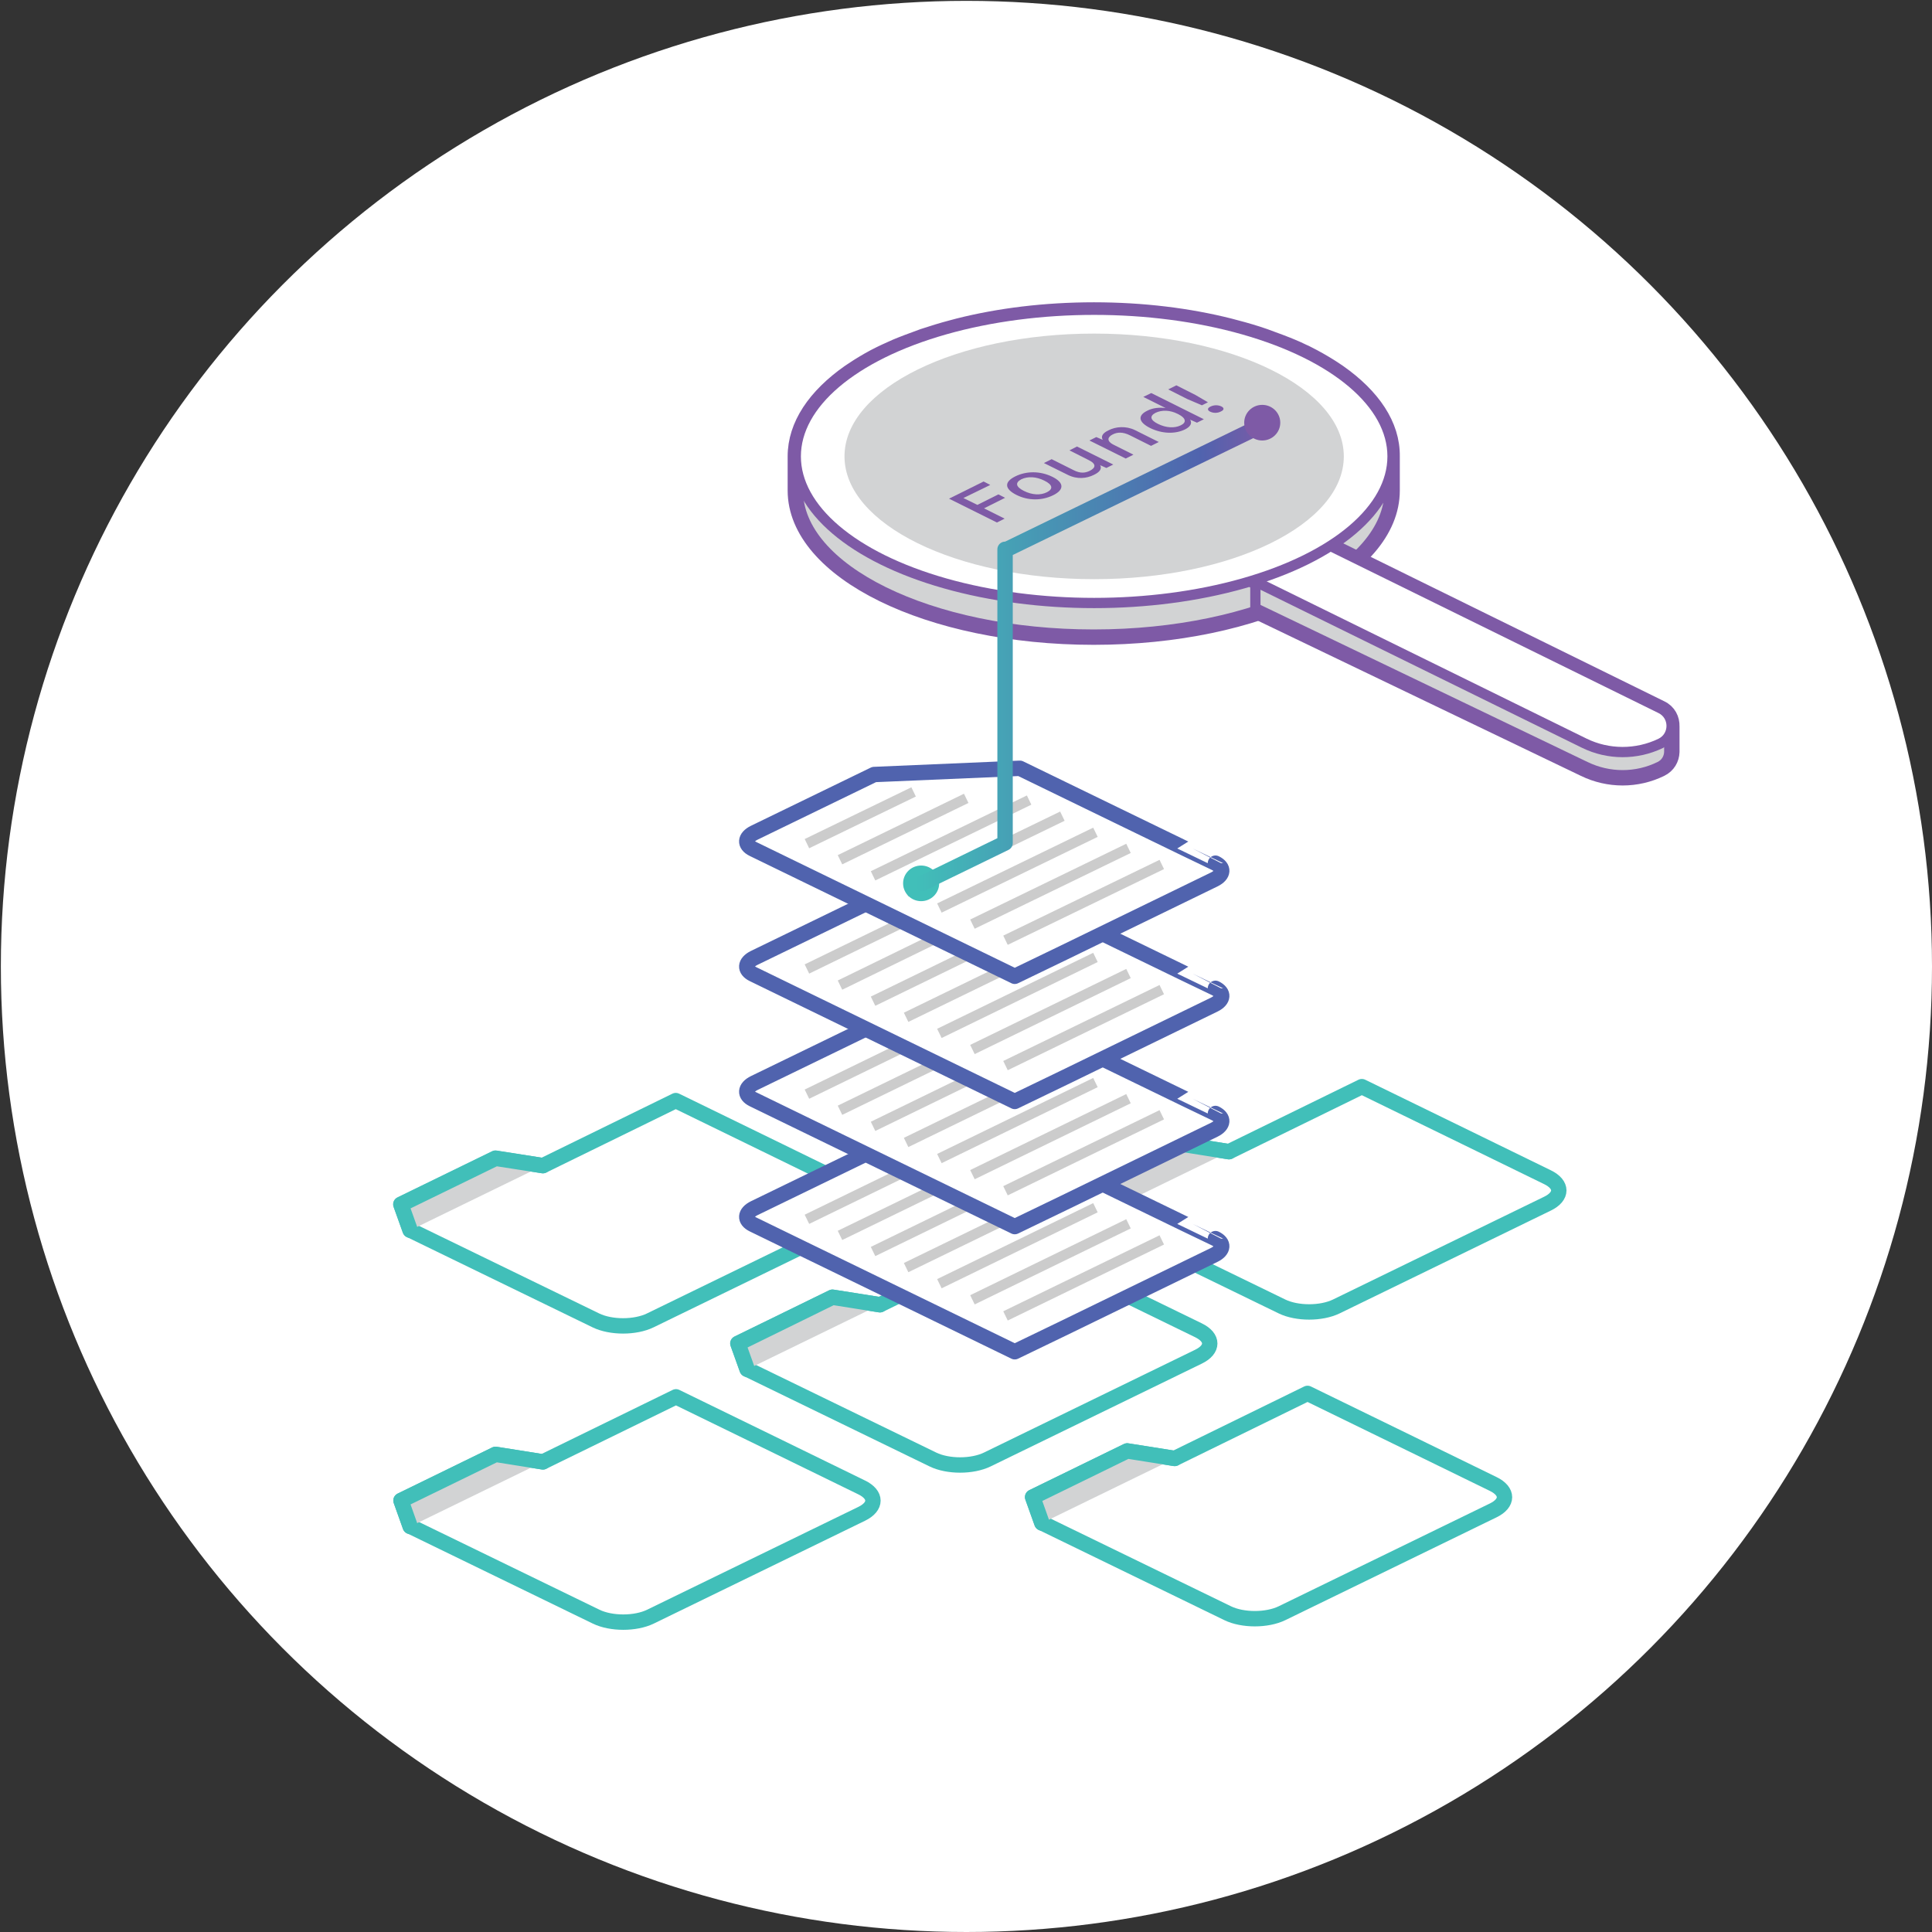 <?xml version="1.0" encoding="utf-8"?>
<!-- Generator: Adobe Illustrator 21.1.0, SVG Export Plug-In . SVG Version: 6.00 Build 0)  -->
<svg version="1.1" baseProfile="basic" id="Layer_1"
	 xmlns="http://www.w3.org/2000/svg" xmlns:xlink="http://www.w3.org/1999/xlink" x="0px" y="0px" viewBox="0 0 900 900"
	 xml:space="preserve">
<rect x="0" y="0" width="900" height="900" fill="#333333" stroke="none"/>
<style type="text/css">
	.st0{fill:#FFFFFF;}
	.st1{fill:#FFFFFF;stroke:#41BFB9;stroke-width:7.168;stroke-linecap:round;stroke-linejoin:round;stroke-miterlimit:10;}
	.st2{fill:#D2D3D4;stroke:#41BFB9;stroke-width:7.168;stroke-linecap:round;stroke-linejoin:round;stroke-miterlimit:10;}
	.st3{fill:#D2D3D4;stroke:#7E5AA6;stroke-width:7.168;stroke-linecap:round;stroke-linejoin:round;stroke-miterlimit:10;}
	.st4{fill:none;stroke:#7E5AA6;stroke-width:4.778;stroke-linecap:round;stroke-linejoin:round;stroke-miterlimit:10;}
	.st5{fill:#FFFFFF;stroke:#7E5AA6;stroke-width:4.778;stroke-linecap:round;stroke-linejoin:round;stroke-miterlimit:10;}
	.st6{fill:#D2D3D4;}
	.st7{fill:#7E5AA6;}
	.st8{fill:#FFFFFF;stroke:#5063AE;stroke-width:7.168;stroke-linecap:round;stroke-linejoin:round;stroke-miterlimit:10;}
	.st9{fill:none;stroke:#CCCCCC;stroke-width:4.778;stroke-miterlimit:10;}
	.st10{fill:#41BFB9;}
	.st11{fill:none;stroke:url(#SVGID_1_);stroke-width:7.168;stroke-linecap:round;stroke-linejoin:round;stroke-miterlimit:10;}
</style>
<circle class="st0" cx="450.2" cy="450.2" r="449.8"/>
<g>
	<g>
		<g>
			<g>
				<path class="st1" d="M252.9,543l-22.1-3.5L186.7,561l4.3,12l86.6,42.1c7,3.4,18.3,3.4,25.3,0l98.4-47.9c7-3.4,7-8.9,0-12.3
					l-38.5-18.8l-48-23.4L252.9,543z"/>
			</g>
			<g>
				<g>
					<polyline class="st2" points="252.9,543 230.9,539.6 186.8,561.1 191.1,573.1 					"/>
				</g>
			</g>
		</g>
	</g>
	<g>
		<g>
			<g>
				<path class="st1" d="M409.9,607.8l-22.1-3.5l-44.1,21.5l4.3,12l86.6,42.1c7,3.4,18.3,3.4,25.3,0l98.4-47.9c7-3.4,7-8.9,0-12.3
					L519.9,601l-48-23.4L409.9,607.8z"/>
			</g>
			<g>
				<g>
					<polyline class="st2" points="409.9,607.8 387.8,604.3 343.8,625.9 348.1,637.9 					"/>
				</g>
			</g>
		</g>
	</g>
	<g>
		<g>
			<g>
				<path class="st1" d="M252.9,681l-22.1-3.5l-44,21.5l4.3,12l86.6,42.1c7,3.4,18.3,3.4,25.3,0l98.4-47.9c7-3.4,7-8.9,0-12.3
					l-38.5-18.8l-48-23.4L252.9,681z"/>
			</g>
			<g>
				<g>
					<polyline class="st2" points="252.9,681 230.9,677.5 186.8,699 191.1,711.1 					"/>
				</g>
			</g>
		</g>
	</g>
	<g>
		<g>
			<g>
				<path class="st1" d="M572.5,536.5l-22.1-3.5l-44.1,21.5l4.3,12l86.6,42.1c7,3.4,18.3,3.4,25.3,0l98.4-47.9c7-3.4,7-8.9,0-12.3
					l-38.5-18.8l-48-23.4L572.5,536.5z"/>
			</g>
			<g>
				<g>
					<polyline class="st2" points="572.5,536.5 550.5,533 506.4,554.6 510.7,566.6 					"/>
				</g>
			</g>
		</g>
	</g>
	<g>
		<path class="st3" d="M623.6,173.4c-0.3-0.2-0.6-0.4-0.9-0.6c-1-0.7-2.1-1.4-3.2-2.1c-3.2-2-6.7-4-10.3-5.8
			c-0.8-0.4-1.5-0.8-2.3-1.1c-1.7-0.8-3.3-1.6-5.1-2.3c-0.7-0.3-1.4-0.6-2.2-0.9c-1-0.4-2-0.8-3.1-1.2c-2.4-0.9-4.8-1.8-7.3-2.7
			c-4.3-1.5-8.7-2.8-13.3-4c-1-0.3-2-0.5-3-0.8c-19-4.8-40.5-7.5-63.3-7.5s-44.3,2.7-63.3,7.5c-1,0.3-2,0.5-3,0.8
			c-4.6,1.2-9,2.6-13.3,4c-2.5,0.9-4.9,1.8-7.3,2.7c-1,0.4-2,0.8-3.1,1.2c-0.7,0.3-1.4,0.6-2.2,0.9c-1.7,0.8-3.4,1.5-5.1,2.3
			c-0.8,0.4-1.6,0.8-2.3,1.1c-3.7,1.8-7.1,3.8-10.3,5.8c-1.1,0.7-2.1,1.4-3.2,2.1c-0.3,0.2-0.6,0.4-0.9,0.6
			c-15.8,11.1-25.1,24.6-25.1,39.2v15.9c0,37.7,62.2,68.3,139,68.3s139-30.6,139-68.3v-15.9C648.7,198,639.4,184.5,623.6,173.4z"/>
		<path class="st3" d="M585.6,285L738,358.2c11.3,5.5,24.5,5.5,35.7,0l0,0c3.3-1.6,5-4.7,5.1-7.9l0,0v-11.9l0,0
			c0.1-3.4-1.5-6.8-5.1-8.5L519.2,204.7l-34.4,16.9l100,49.2"/>
		<line class="st4" x1="584.8" y1="270.9" x2="584.8" y2="284.2"/>
		<g>
			<path class="st5" d="M738,346.2L484.7,221.7l34.4-16.9L773.6,330c6.8,3.3,6.8,13,0,16.3l0,0C762.4,351.7,749.2,351.7,738,346.2z"
				/>
		</g>
		<ellipse class="st5" cx="509.7" cy="212.6" rx="139" ry="68.3"/>
		<ellipse class="st6" cx="509.7" cy="212.6" rx="116.3" ry="57.2"/>
		<g>
			<path class="st7" d="M448.8,232l6.5,3.2l9.8-4.9l3.1,1.6l-9.8,4.9l9.6,4.8l-3.6,1.8l-22.3-11.1l16.1-8l3.1,1.6L448.8,232z"/>
			<path class="st7" d="M490.2,222.1c5.5,2.7,5.7,6,0.4,8.6c-5.3,2.6-11.7,2.6-17.2-0.2c-5.5-2.8-5.7-6-0.4-8.6
				S484.7,219.4,490.2,222.1z M477,228.7c3.8,1.9,7.7,2.1,10.7,0.6c3-1.5,2.7-3.5-1.2-5.4c-3.8-1.9-7.7-2.1-10.8-0.6
				C472.8,224.9,473.2,226.8,477,228.7z"/>
			<path class="st7" d="M501.7,208l16.9,8.4l-3.2,1.6l-2.9-1.3c0.9,1.7-0.2,3.2-2.9,4.5c-3.4,1.7-7.8,2.2-12.2,0l-11.1-5.5l3.6-1.8
				l10.2,5.1c3.1,1.6,5.4,1.4,7.6,0.3c2.6-1.3,3.2-3.1-0.4-4.9l-9.1-4.6L501.7,208z"/>
			<path class="st7" d="M528.8,200.4l11,5.5l-3.6,1.8l-9.8-4.9c-3.4-1.7-6-1.5-8.1-0.4c-2.2,1.1-3.2,3,0.7,4.9l9,4.5l-3.6,1.8
				l-16.9-8.4l3.2-1.6l3,1.3c-1-1.7,0.1-3.2,2.6-4.4C519.7,198.7,524.5,198.3,528.8,200.4z"/>
			<path class="st7" d="M536.3,183.1l24.5,12.2l-3.2,1.6l-3.2-1.4c1,1.5,0.3,3.2-2.3,4.5c-4.6,2.3-10.8,2.1-16.3-0.6
				c-5.6-2.8-5.9-5.9-1.3-8.1c2.5-1.3,5.7-1.6,8.5-1.2l-10.4-5.2L536.3,183.1z M549,193l-0.4-0.2c-3.5-1.8-7.4-1.9-10.3-0.5
				c-2.9,1.5-2.5,3.4,1.2,5.2c3.7,1.8,7.6,2.1,10.6,0.6C552.8,196.8,552.5,194.8,549,193z"/>
			<path class="st7" d="M556.9,184l5.8,3.4l-2.8,1.4l-6.8-2.9l-8.9-4.5l3.8-1.9L556.9,184z M568.9,189.3c1.5,0.7,1.4,1.7-0.2,2.4
				c-1.5,0.8-3.4,0.8-4.9,0.1c-1.5-0.7-1.4-1.7,0.1-2.4C565.5,188.6,567.4,188.6,568.9,189.3z"/>
		</g>
	</g>
	<g>
		<g>
			<g>
				<g>
					<path class="st8" d="M475.1,532.8l-67.9,2.9l-55.8,27.1c-4.5,2.2-4.7,5.6-0.6,7.6l121.9,59.3l23.2-11.2l69.7-33.9
						c4.5-2.2,4.7-5.6,0.6-7.6C566.2,577.1,475.3,532.9,475.1,532.8z"/>
				</g>
			</g>
			<g>
				<g>
					<g>
						<line class="st9" x1="468.4" y1="613" x2="541.2" y2="577.6"/>
						<line class="st9" x1="453" y1="605.5" x2="525.7" y2="570.1"/>
						<line class="st9" x1="437.6" y1="598" x2="510.3" y2="562.6"/>
						<line class="st9" x1="406.7" y1="583" x2="479.4" y2="547.6"/>
						<line class="st9" x1="391.3" y1="575.5" x2="450.1" y2="546.9"/>
						<line class="st9" x1="375.9" y1="568" x2="425.6" y2="543.8"/>
					</g>
				</g>
				<line class="st9" x1="422.1" y1="590.5" x2="494.9" y2="555.1"/>
			</g>
		</g>
		<g>
			<g>
				<g>
					<path class="st8" d="M475.1,474.5l-67.9,2.9l-55.8,27.1c-4.5,2.2-4.7,5.6-0.6,7.6l121.9,59.3l23.2-11.2l69.7-33.9
						c4.5-2.2,4.7-5.6,0.6-7.6C566.2,518.8,475.3,474.6,475.1,474.5z"/>
				</g>
			</g>
			<g>
				<g>
					<g>
						<line class="st9" x1="468.4" y1="554.7" x2="541.2" y2="519.3"/>
						<line class="st9" x1="453" y1="547.2" x2="525.7" y2="511.8"/>
						<line class="st9" x1="437.6" y1="539.7" x2="510.3" y2="504.3"/>
						<line class="st9" x1="406.7" y1="524.7" x2="479.4" y2="489.3"/>
						<line class="st9" x1="391.3" y1="517.2" x2="450.1" y2="488.6"/>
						<line class="st9" x1="375.9" y1="509.7" x2="425.6" y2="485.5"/>
					</g>
				</g>
				<line class="st9" x1="422.1" y1="532.2" x2="494.9" y2="496.8"/>
			</g>
		</g>
		<g>
			<g>
				<g>
					<path class="st8" d="M475.1,416.2l-67.9,2.9l-55.8,27.1c-4.5,2.2-4.7,5.6-0.6,7.6l121.9,59.3l23.2-11.2l69.7-33.9
						c4.5-2.2,4.7-5.6,0.6-7.6C566.2,460.5,475.3,416.3,475.1,416.2z"/>
				</g>
			</g>
			<g>
				<g>
					<g>
						<line class="st9" x1="468.4" y1="496.4" x2="541.2" y2="461"/>
						<line class="st9" x1="453" y1="488.9" x2="525.7" y2="453.5"/>
						<line class="st9" x1="437.6" y1="481.4" x2="510.3" y2="446"/>
						<line class="st9" x1="406.7" y1="466.4" x2="479.4" y2="431"/>
						<line class="st9" x1="391.3" y1="458.9" x2="450.1" y2="430.2"/>
						<line class="st9" x1="375.9" y1="451.4" x2="425.6" y2="427.2"/>
					</g>
				</g>
				<line class="st9" x1="422.1" y1="473.9" x2="494.9" y2="438.5"/>
			</g>
		</g>
		<g>
			<g>
				<path class="st8" d="M475.1,357.9l-67.9,2.9l-55.8,27.1c-4.5,2.2-4.7,5.6-0.6,7.6l121.9,59.3l23.2-11.2l69.7-33.9
					c4.5-2.2,4.7-5.6,0.6-7.6C566.2,402.2,475.3,358,475.1,357.9z"/>
			</g>
		</g>
		<g>
			<g>
				<g>
					<line class="st9" x1="468.4" y1="438" x2="541.2" y2="402.7"/>
					<line class="st9" x1="453" y1="430.5" x2="525.7" y2="395.2"/>
					<line class="st9" x1="437.6" y1="423" x2="510.3" y2="387.7"/>
					<line class="st9" x1="406.7" y1="408" x2="479.4" y2="372.7"/>
					<line class="st9" x1="391.3" y1="400.5" x2="450.1" y2="371.9"/>
					<line class="st9" x1="375.9" y1="393" x2="425.6" y2="368.9"/>
				</g>
			</g>
			<line class="st9" x1="422.1" y1="415.5" x2="494.9" y2="380.2"/>
		</g>
		<ellipse class="st10" cx="429.1" cy="411.5" rx="8.4" ry="8.3"/>
		
			<linearGradient id="SVGID_1_" gradientUnits="userSpaceOnUse" x1="426.016" y1="593.29" x2="592.384" y2="593.29" gradientTransform="matrix(1 0 0 -1 0 897.89)">
			<stop  offset="1.198948e-03" style="stop-color:#41BFB9"/>
			<stop  offset="0.8" style="stop-color:#5063AE"/>
			<stop  offset="1" style="stop-color:#7E5AA6"/>
		</linearGradient>
		<polyline class="st11" points="429.6,411.5 468.2,392.7 468.2,255.9 468.2,256.3 588.8,197.7 		"/>
		<ellipse class="st7" cx="588" cy="196.9" rx="8.4" ry="8.3"/>
	</g>
	<g>
		<g>
			<g>
				<path class="st1" d="M547.2,679.4l-22.1-3.5L481,697.4l4.3,12l86.6,42.1c7,3.4,18.3,3.4,25.3,0l98.4-47.9c7-3.4,7-8.9,0-12.3
					l-38.5-18.8l-48-23.4L547.2,679.4z"/>
			</g>
			<g>
				<g>
					<polyline class="st2" points="547.2,679.4 525.1,675.9 481.1,697.4 485.4,709.5 					"/>
				</g>
			</g>
		</g>
	</g>
</g>
</svg>
